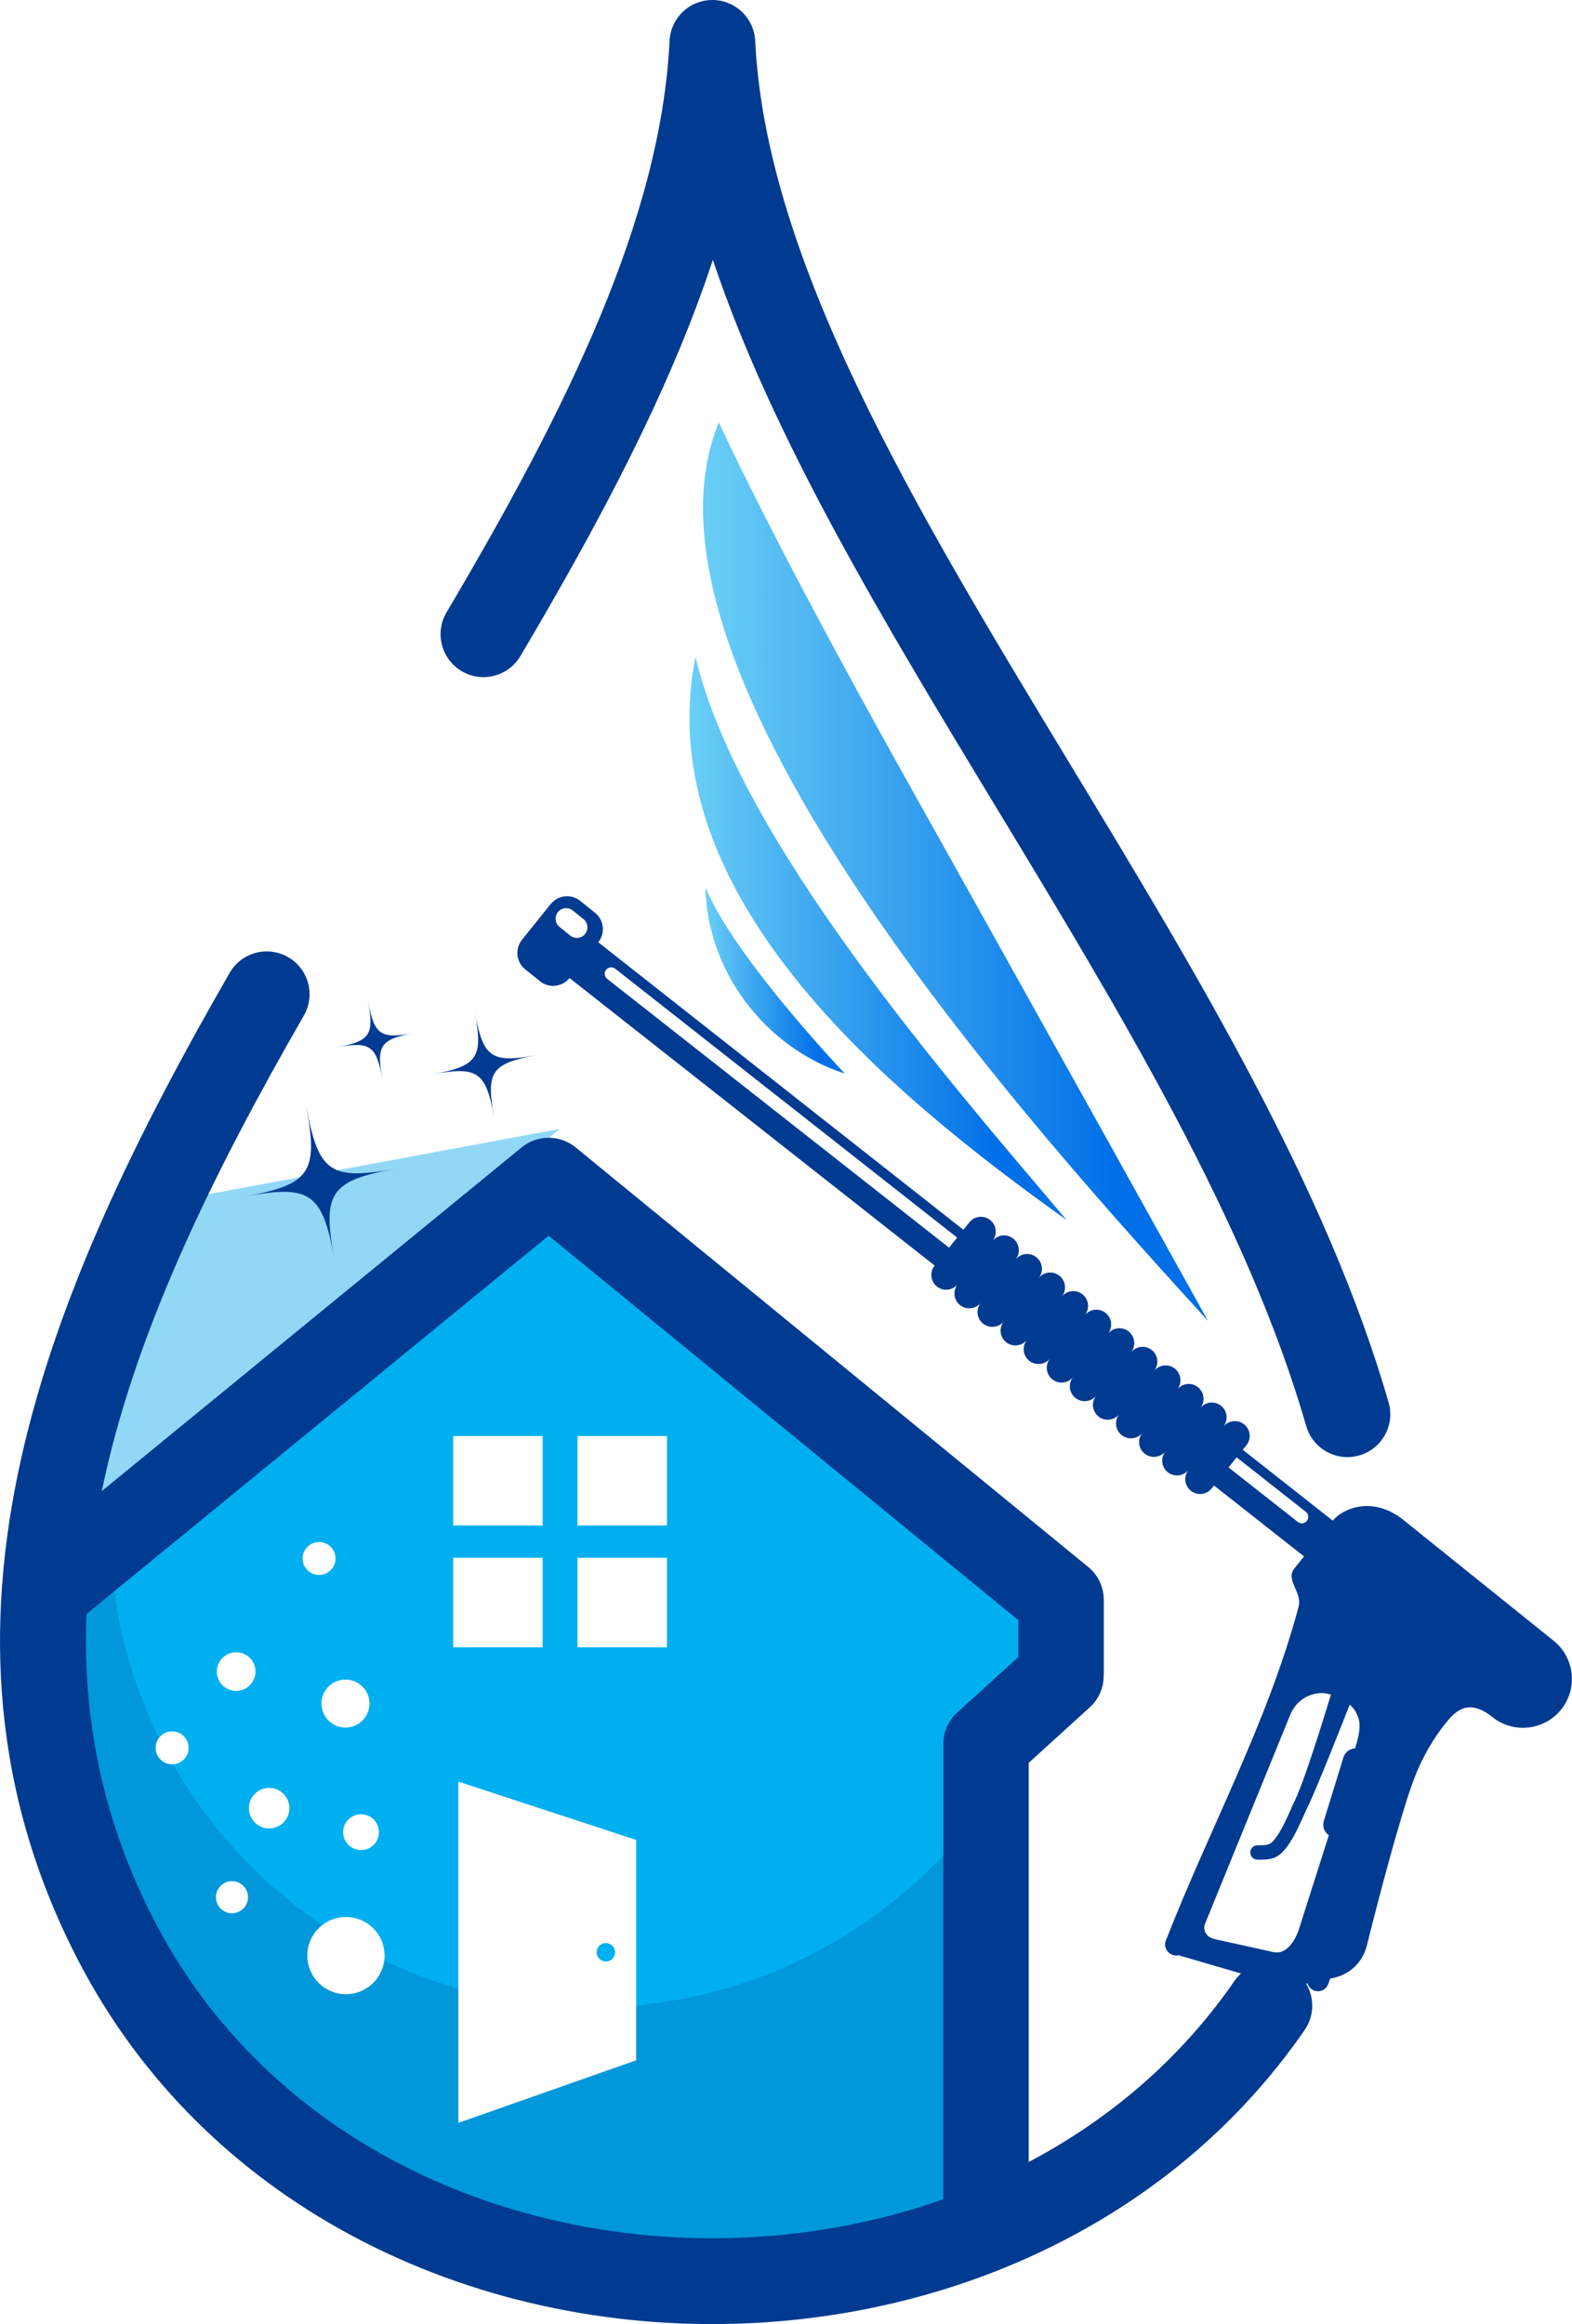 <?xml version="1.0" encoding="UTF-8"?>
<svg id="Layer_1" data-name="Layer 1" xmlns="http://www.w3.org/2000/svg" xmlns:xlink="http://www.w3.org/1999/xlink" viewBox="0 0 306.41 453.01">
  <defs>
    <style>
      .cls-1 {
        fill: url(#linear-gradient-4);
      }

      .cls-1, .cls-2, .cls-3, .cls-4, .cls-5, .cls-6, .cls-7, .cls-8, .cls-9, .cls-10 {
        fill-rule: evenodd;
      }

      .cls-2 {
        fill: url(#linear-gradient);
        mix-blend-mode: multiply;
      }

      .cls-3 {
        fill: #fff;
      }

      .cls-11, .cls-9 {
        fill: #003a91;
      }

      .cls-4 {
        fill: url(#linear-gradient-2);
      }

      .cls-5 {
        fill: #0098da;
      }

      .cls-12 {
        fill: none;
        stroke: #003a91;
        stroke-linecap: round;
        stroke-linejoin: round;
        stroke-width: 4.25px;
      }

      .cls-6 {
        fill: url(#linear-gradient-5);
      }

      .cls-7 {
        fill: #00afef;
      }

      .cls-13 {
        filter: url(#luminosity-noclip);
      }

      .cls-8 {
        fill: #91d8f7;
      }

      .cls-14 {
        mask: url(#mask-1);
      }

      .cls-15 {
        mask: url(#mask);
      }

      .cls-10 {
        fill: url(#linear-gradient-3);
      }
    </style>
    <filter id="luminosity-noclip" x="59.14" y="132.32" width="49.47" height="50.85" color-interpolation-filters="sRGB" filterUnits="userSpaceOnUse">
      <feFlood flood-color="#fff" result="bg"/>
      <feBlend in="SourceGraphic" in2="bg"/>
    </filter>
    <filter id="luminosity-noclip-2" x="59.14" y="-8671.5" width="49.47" height="32766" color-interpolation-filters="sRGB" filterUnits="userSpaceOnUse">
      <feFlood flood-color="#fff" result="bg"/>
      <feBlend in="SourceGraphic" in2="bg"/>
    </filter>
    <mask id="mask-1" x="59.14" y="-8671.5" width="49.47" height="32766" maskUnits="userSpaceOnUse"/>
    <linearGradient id="linear-gradient" x1="67.34" y1="147.6" x2="103.72" y2="181.3" gradientUnits="userSpaceOnUse">
      <stop offset="0" stop-color="#000"/>
      <stop offset=".28" stop-color="#4b4b4b"/>
      <stop offset=".78" stop-color="#cbcbcb"/>
      <stop offset="1" stop-color="#fff"/>
    </linearGradient>
    <mask id="mask" x="59.14" y="132.32" width="49.47" height="50.85" maskUnits="userSpaceOnUse">
      <g class="cls-13">
        <g class="cls-14">
          <polygon class="cls-2" points="108.61 174.64 78.72 132.32 59.14 165.8 101.74 183.18 108.61 174.64"/>
        </g>
      </g>
    </mask>
    <linearGradient id="linear-gradient-2" x1="67.34" y1="147.6" x2="103.72" y2="181.3" gradientUnits="userSpaceOnUse">
      <stop offset="0" stop-color="#00cbff"/>
      <stop offset=".63" stop-color="#006cf0"/>
      <stop offset="1" stop-color="#0039e8"/>
    </linearGradient>
    <linearGradient id="linear-gradient-3" x1="137.03" y1="169.9" x2="235.47" y2="169.9" gradientUnits="userSpaceOnUse">
      <stop offset="0" stop-color="#6acff6"/>
      <stop offset=".82" stop-color="#006fe8"/>
    </linearGradient>
    <linearGradient id="linear-gradient-4" x1="134.38" y1="182.92" x2="207.89" y2="182.92" xlink:href="#linear-gradient-3"/>
    <linearGradient id="linear-gradient-5" x1="137.49" y1="191.1" x2="164.66" y2="191.1" xlink:href="#linear-gradient-3"/>
  </defs>
  <path class="cls-7" d="m10.77,299.85l97.82-75.18,99.88,81.76v14.79l-14.63,13.31.12,94.47s-60.21,29.57-127.91-10.78C-1.64,377.87,10.77,299.85,10.77,299.85"/>
  <path class="cls-5" d="m209.07,303.98l2.79,2.29v14.79l-7.71,7.01c2.64-7.63,4.33-15.7,4.91-24.08m-194.9-4.3l7.29-5.6c-.04,1.07-.06,2.15-.06,3.23,0,51.89,42.06,93.96,93.95,93.96,35.14,0,65.77-19.3,81.88-47.87l.11,85.44s-60.21,29.57-127.91-10.78C1.75,377.71,14.16,299.68,14.16,299.68Z"/>
  <polygon class="cls-8" points="109.09 220.05 37.93 233.28 15.3 298.15 109.09 220.05"/>
  <path class="cls-11" d="m240.55,386.21c2.62-3.8,7.82-4.75,11.62-2.13,3.79,2.62,4.75,7.82,2.12,11.62-12.32,17.86-28.62,31.54-47.03,41.05-23.48,12.14-50.43,17.48-76.93,16.03-26.53-1.45-52.69-9.73-74.56-24.82-16.58-11.44-30.68-26.78-40.61-46C-1.59,349.53-3.15,316.86,4.14,284.23c7.12-31.84,22.67-63.4,40.62-94.59,2.29-4,7.39-5.37,11.39-3.08,4,2.3,5.37,7.4,3.08,11.39-17.23,29.94-32.12,60.07-38.78,89.87-6.48,29.02-5.15,57.95,9.58,86.47,8.62,16.67,20.85,29.98,35.25,39.91,19.26,13.28,42.41,20.58,65.98,21.88,23.6,1.29,47.54-3.44,68.35-14.19,16.06-8.3,30.25-20.19,40.95-35.68M101.44,127.87c-2.35,3.98-7.48,5.3-11.45,2.95-3.98-2.35-5.3-7.48-2.95-11.46,11.51-19.48,22.04-38.71,29.87-57.52,7.67-18.42,12.75-36.44,13.6-53.88.22-4.61,4.13-8.17,8.74-7.95,4.35.21,7.77,3.7,7.95,7.97,2.1,43.05,31.31,91.31,61.32,140.87,24.77,40.92,50.07,82.7,62.14,124.5,1.28,4.43-1.27,9.06-5.7,10.34-4.42,1.28-9.06-1.27-10.34-5.69-11.47-39.74-36.18-80.54-60.37-120.5-22.08-36.47-43.75-72.27-55.3-106.86-1.93,5.86-4.14,11.73-6.59,17.63-8.19,19.67-19.07,39.55-30.92,59.61Z"/>
  <path class="cls-12" d="m259.26,371.63c-.05,5.7-.9,10.48-2.37,14.38"/>
  <path class="cls-9" d="m119.93,188.83l134.61,105.86c.54.42.63,1.23.19,1.77-.43.54-1.23.63-1.77.19l-134.62-105.86c-.54-.43-.63-1.23-.19-1.77.44-.54,1.23-.62,1.77-.19m-6.19-9.67l-2.09-1.69c-.88-.71-2.18-.57-2.89.32-.71.88-.57,2.19.31,2.89l2.1,1.69c.88.7,2.18.57,2.89-.32.71-.88.57-2.18-.32-2.89Zm150.39,161.64c-1.01.04-1.94.71-2.25,1.72l-3.84,12.45c-.32,1.05.11,2.17.99,2.75l-5.84,18.33c-.74,2.31-2.51,4.99-4.89,4.47l-11.02-2.43c-.78-.18-1.49-.33-2.01-.95-.53-.6-.68-1.41-.38-2.15l16.6-40.71c.69-1.72,1.98-3.05,3.56-3.72,1.58-.67,2.92-.7,4.38-.24-.91,3-4.93,16.2-6.96,20.48-1.2,2.53-2.55,6.16-4.37,8.13-.7.77-1.65.76-2.84.76h-.14c-.77,0-1.4.62-1.41,1.39,0,.78.62,1.41,1.4,1.41h.14c1.88,0,3.37.02,4.92-1.67,1.61-1.75,2.82-4.42,3.99-6.99.28-.62.55-1.23.84-1.83,1.9-4,6.54-15.77,8.09-19.73.77.71,1.22,1.24,1.7,2.66.48,1.42.1,3.39-.45,5.18l-.21.69Zm32.11-26.28l-.81-.66-21.83-17.55c-6.14-4.94-11.98-2.18-13.81.1l-143.17-112.74c1.41-1.75,1.13-4.34-.63-5.75l-2.89-2.32c-1.75-1.41-4.34-1.13-5.75.62l-5.6,6.97c-1.41,1.75-1.12,4.35.63,5.76l2.89,2.32c1.75,1.41,4.34,1.13,5.75-.63l143.17,112.74-1.87,2.32c-1.83,2.28,1.57,4.66.81,7.49-6.02,22.52-17.37,43.28-25.88,65.08-.3.74-.14,1.54.39,2.15.53.6,1.29.87,2.07.7l21.38,6.23,8.22-1.69h0s.25-.05.25-.05l.25-.05c3.33-.68,5.81-3.07,6.63-6.37,2.34-9.39,6.4-24.82,8.97-31.85,1.84-5.06,4.34-8.92,6.32-11.37,1.66-2.06,4.24-5.24,9.17-1.28,4.09,3.29,10.11,2.63,13.4-1.46,3.29-4.09,2.64-10.11-1.45-13.4l-6.61-5.32Z"/>
  <g class="cls-15">
    <polygon class="cls-4" points="108.61 174.64 78.72 132.32 59.14 165.8 101.74 183.18 108.61 174.64"/>
  </g>
  <path class="cls-9" d="m242.51,277.64h0c-1.24-.99-3.06-.8-4.06.44,1-1.24.8-3.07-.44-4.06-1.24-1-3.06-.8-4.06.44,1-1.24.8-3.06-.44-4.06-1.24-1-3.06-.8-4.06.44,1-1.24.8-3.06-.44-4.06-1.23-.99-3.06-.8-4.06.44,1-1.24.8-3.06-.44-4.06-1.24-1-3.06-.8-4.06.44,1-1.24.8-3.06-.44-4.06-1.24-1-3.07-.8-4.06.44,1-1.24.8-3.06-.44-4.06-1.24-.99-3.06-.8-4.06.44,1-1.24.8-3.06-.44-4.06-1.23-1-3.06-.8-4.05.44.99-1.24.79-3.06-.45-4.06-1.23-1-3.07-.8-4.06.44,1-1.24.8-3.06-.44-4.06-1.24-.99-3.06-.8-4.06.44,1-1.24.8-3.06-.44-4.06-1.23-1-3.06-.8-4.06.44,1-1.24.8-3.06-.44-4.06-1.24-1-3.06-.8-4.06.44l-6.78,8.44c-1,1.24-.8,3.06.44,4.06,1.23,1,3.06.8,4.06-.44-1,1.24-.8,3.06.44,4.06,1.24,1,3.06.8,4.06-.44-1,1.24-.8,3.06.44,4.06,1.24,1,3.06.79,4.06-.44-1,1.23-.8,3.06.44,4.06,1.23,1,3.06.8,4.06-.44-1,1.24-.8,3.06.44,4.06,1.24.99,3.06.8,4.06-.44-1,1.24-.8,3.06.44,4.06,1.24,1,3.07.8,4.06-.44-1,1.24-.8,3.06.44,4.06,1.23,1,3.06.8,4.06-.44-1,1.24-.8,3.06.44,4.06,1.23,1,3.06.8,4.05-.44-.99,1.24-.79,3.06.45,4.06,1.24,1,3.07.8,4.06-.44-1,1.24-.81,3.06.44,4.06,1.24,1,3.07.8,4.05-.44-.99,1.24-.8,3.06.45,4.06,1.23.99,3.06.8,4.05-.44-.99,1.24-.79,3.06.45,4.06,1.23.99,3.06.8,4.05-.44l6.79-8.44c1-1.24.8-3.06-.44-4.06"/>
  <path class="cls-11" d="m200.52,431.62c0,4.6-3.73,8.33-8.33,8.33s-8.33-3.73-8.33-8.33v-91.66c0-2.62,1.21-4.95,3.09-6.48l11.54-10.49v-7.19l-91.55-74.94-90.15,73.8c-3.56,2.91-8.81,2.39-11.71-1.17-2.91-3.56-2.39-8.81,1.17-11.72l95.32-78.03c3.01-2.54,7.49-2.66,10.64-.08l99.66,81.58c1.99,1.52,3.28,3.92,3.28,6.62v14.79h-.02c0,2.26-.91,4.51-2.72,6.15l-11.9,10.82v88Z"/>
  <path class="cls-3" d="m88.33,279.91h17.44v17.44h-17.44v-17.44Zm0,23.74h17.44v17.44h-17.44v-17.44Zm24.23,0h17.44v17.44h-17.44v-17.44Zm0-23.74h17.44v17.44h-17.44v-17.44Z"/>
  <path class="cls-3" d="m118.09,378.74c1,0,1.8.81,1.8,1.8s-.81,1.8-1.8,1.8-1.8-.81-1.8-1.8.81-1.8,1.8-1.8m-28.75-31.46l34.65,11.36v42.96l-34.65,12.19v-66.51Z"/>
  <path class="cls-10" d="m140.12,82.32s9.98,22.17,36.03,68.73c26.05,46.56,59.31,106.42,59.31,106.42-32.7-35.91-115.37-126.51-95.34-175.16"/>
  <path class="cls-1" d="m207.89,237.8c-23.57-27.85-63.86-74.16-72.33-109.75-9.26,46.68,38.27,85.42,72.33,109.75"/>
  <path class="cls-6" d="m164.66,209.26s-21.62-22.73-27.16-36.31c.32,16.41,11.65,31.27,27.16,36.31"/>
  <path class="cls-9" d="m59.73,215.88c2.33,12.64.7,15-11.93,17.33,12.64-2.33,15-.7,17.33,11.93-2.33-12.64-.7-15,11.94-17.33-12.64,2.33-15,.7-17.33-11.93"/>
  <path class="cls-9" d="m92.58,197.44c1.61,8.72.49,10.35-8.24,11.96,8.72-1.61,10.35-.48,11.96,8.24-1.61-8.72-.49-10.35,8.24-11.96-8.72,1.61-10.35.49-11.96-8.24"/>
  <path class="cls-9" d="m71.75,195.23c1.2,6.5.36,7.72-6.14,8.92,6.5-1.2,7.72-.36,8.92,6.14-1.2-6.5-.36-7.72,6.14-8.92-6.5,1.2-7.72.36-8.91-6.14"/>
  <path class="cls-3" d="m70.37,353.64c1.93,0,3.49,1.56,3.49,3.49s-1.56,3.49-3.49,3.49-3.49-1.57-3.49-3.49,1.57-3.49,3.49-3.49m-17.91-5.14c2.18,0,3.95,1.77,3.95,3.95s-1.77,3.95-3.95,3.95-3.95-1.77-3.95-3.95,1.77-3.95,3.95-3.95Zm14.88-21.12c2.58,0,4.68,2.1,4.68,4.68s-2.1,4.69-4.68,4.69-4.68-2.1-4.68-4.69,2.09-4.68,4.68-4.68Zm-21.31-5.32c2.08,0,3.77,1.68,3.77,3.76s-1.69,3.77-3.77,3.77-3.77-1.69-3.77-3.77,1.69-3.76,3.77-3.76Zm16.16-21.49c1.78,0,3.21,1.44,3.21,3.21s-1.44,3.21-3.21,3.21-3.21-1.44-3.21-3.21,1.44-3.21,3.21-3.21Zm-28.64,36.91c1.77,0,3.21,1.44,3.21,3.21s-1.44,3.21-3.21,3.21-3.21-1.44-3.21-3.21,1.44-3.21,3.21-3.21Zm11.66,29.2c1.72,0,3.13,1.39,3.13,3.12s-1.4,3.13-3.13,3.13-3.12-1.4-3.12-3.13,1.4-3.12,3.12-3.12Zm22.22,6.98c4.16,0,7.53,3.37,7.53,7.52s-3.37,7.53-7.53,7.53-7.53-3.37-7.53-7.53,3.37-7.52,7.53-7.52Z"/>
</svg>